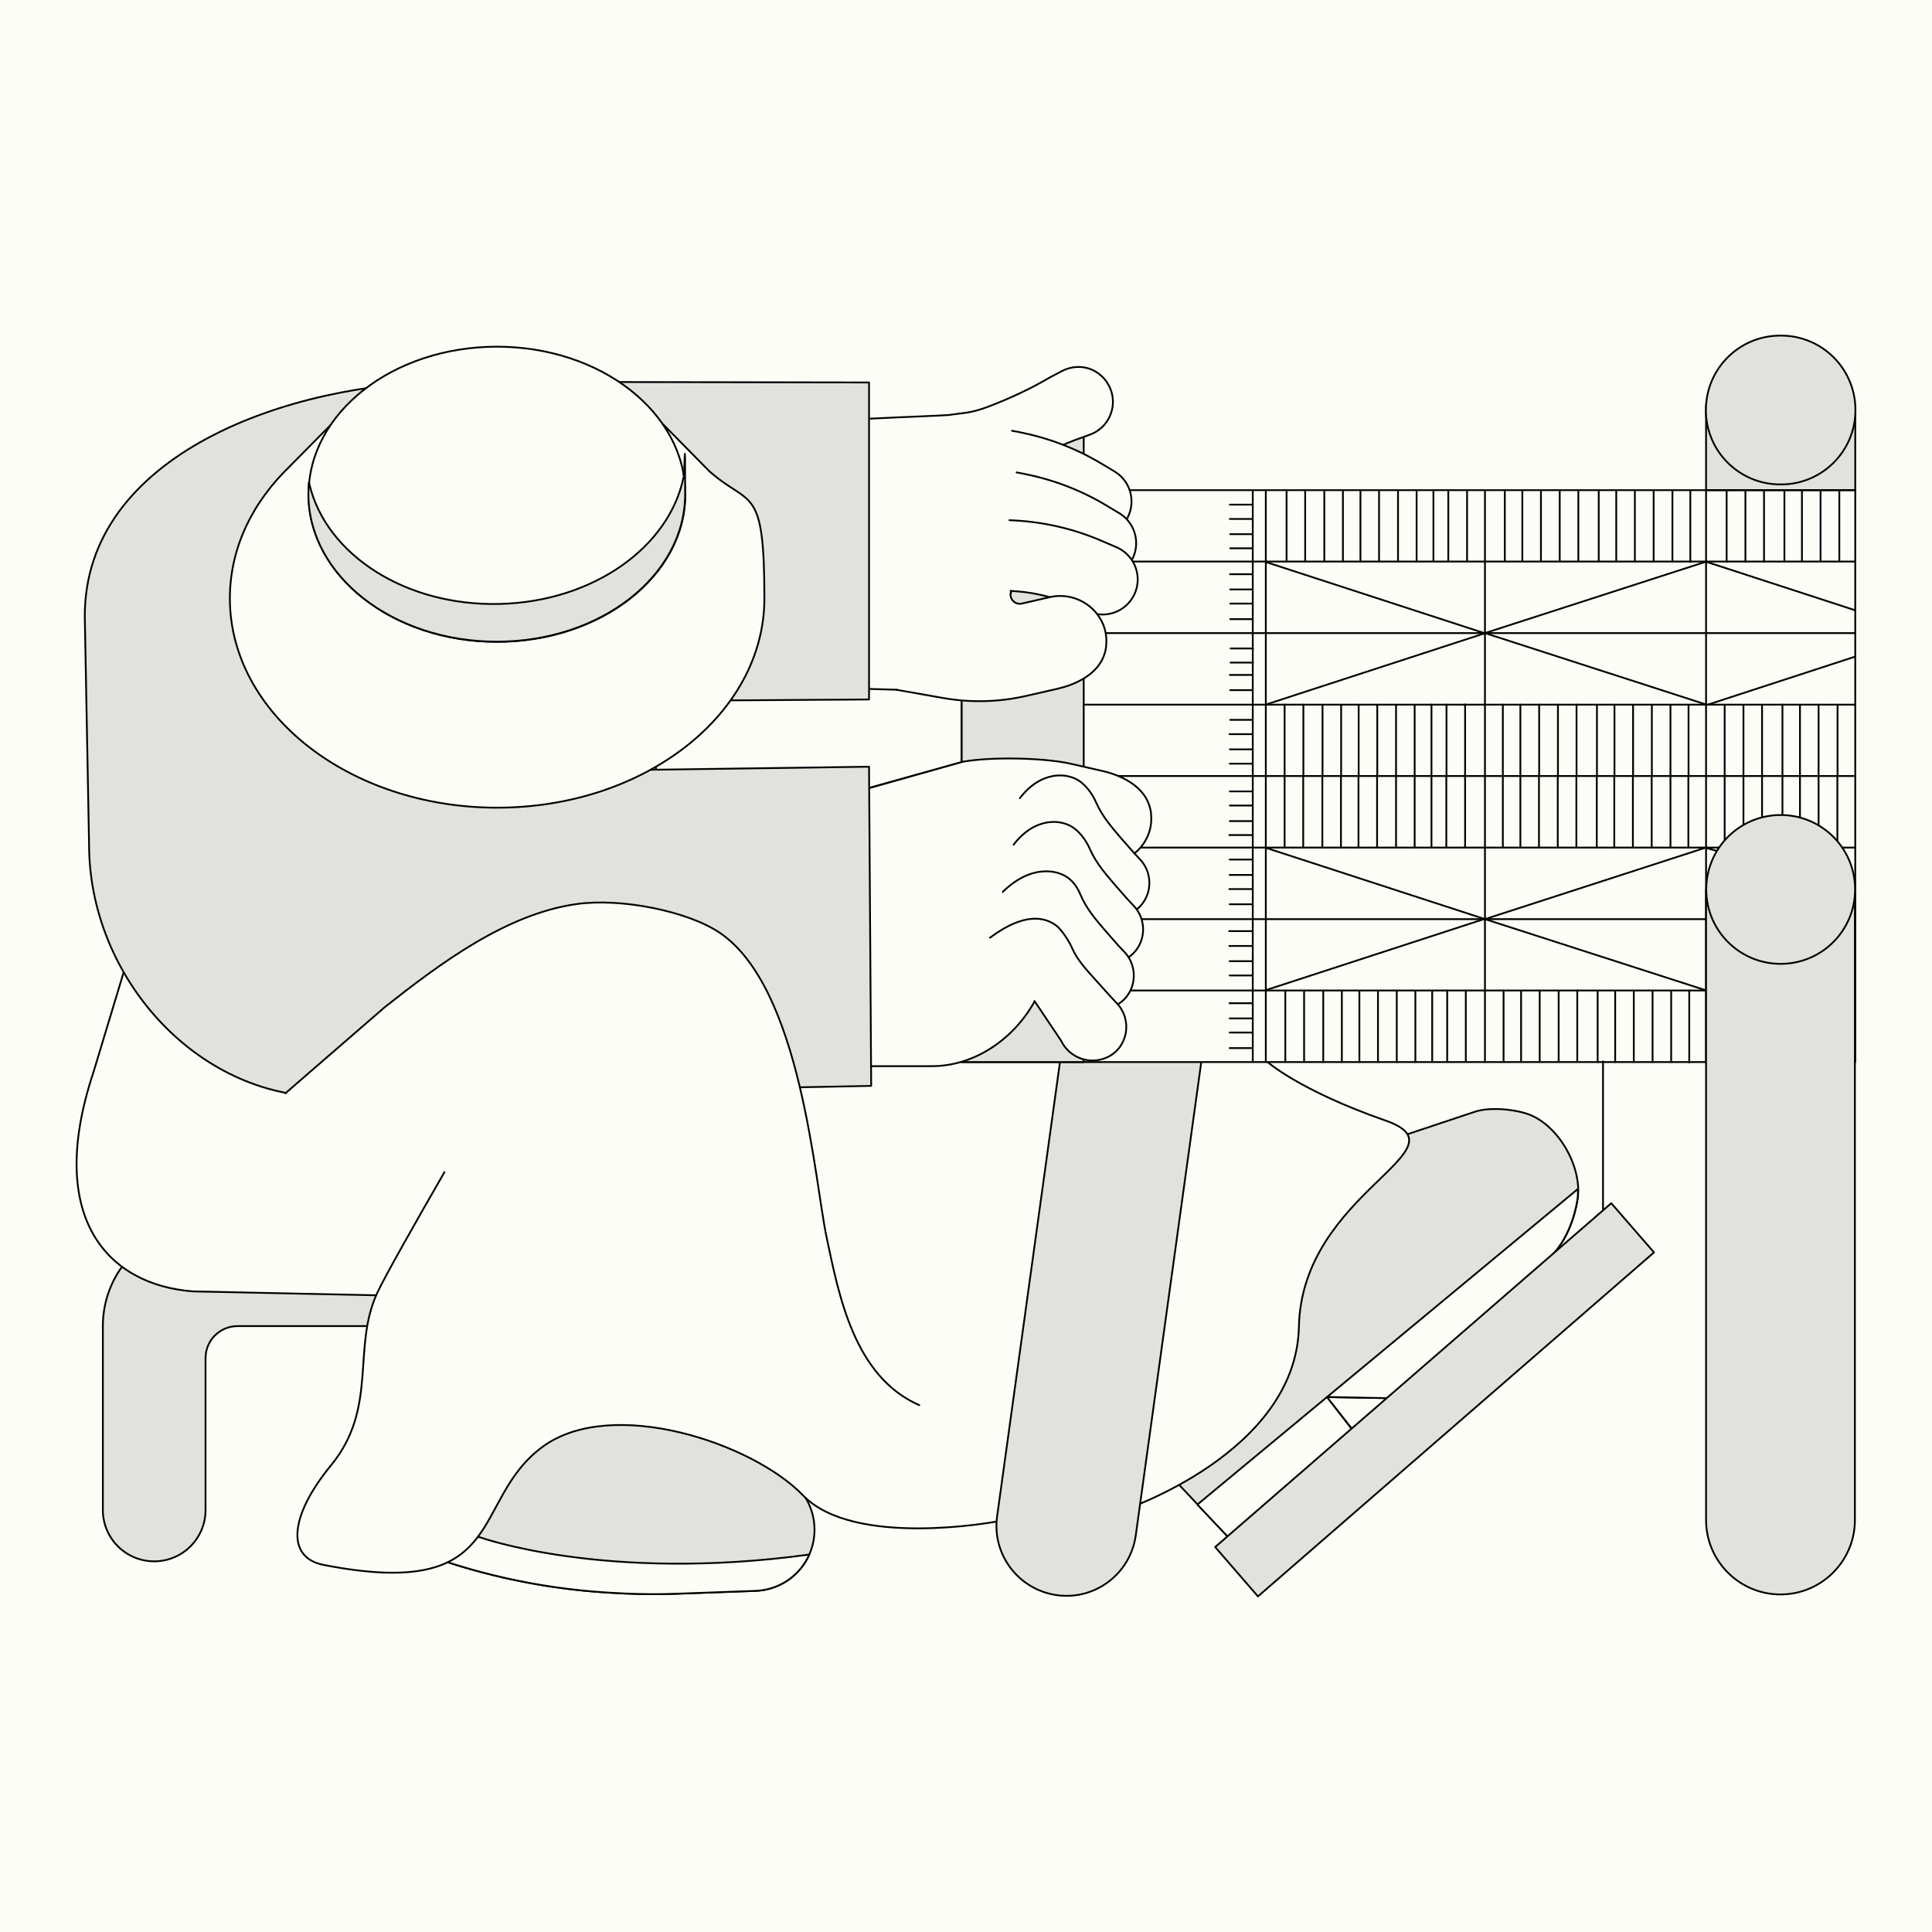 <?xml version="1.0" encoding="UTF-8"?>
<svg id="b" xmlns="http://www.w3.org/2000/svg" xmlns:xlink="http://www.w3.org/1999/xlink" version="1.1" viewBox="0 0 1080 1080">
  <defs>
    <style>
      .cls-1, .cls-2 {
        fill: none;
      }

      .cls-1, .cls-3, .cls-4, .cls-5 {
        stroke: #000;
        stroke-linecap: round;
        stroke-linejoin: round;
      }

      .cls-2, .cls-6, .cls-7 {
        stroke-width: 0px;
      }

      .cls-3 {
        fill: #e1e2de;
      }

      .cls-4, .cls-7 {
        fill: #fcfdf7;
      }

      .cls-6 {
        fill: #000;
      }

      .cls-5 {
        fill: url(#f);
      }
    </style>
    <pattern id="f" x="0" y="0" width="125.2" height="97.8" patternTransform="translate(-1646 -12336.6) scale(.9 -.9)" patternUnits="userSpaceOnUse" viewBox="0 0 125.2 97.8">
      <g>
        <rect class="cls-2" width="125.2" height="97.8"/>
        <rect class="cls-2" width="125.2" height="97.8"/>
        <rect class="cls-7" x="125.2" y="-97.7" width="125.2" height="98.8"/>
        <rect class="cls-7" x="125.2" y="-97.7" width="125.2" height="98.8"/>
        <rect class="cls-7" x="0" y="-97.7" width="125.2" height="98.8"/>
        <rect class="cls-7" x="0" y="-97.7" width="125.2" height="98.8"/>
        <g id="g">
          <circle class="cls-6" cx="121.4" cy=".8" r=".8"/>
          <circle class="cls-6" cx="116.8" cy=".8" r=".8"/>
          <circle class="cls-6" cx="112.1" cy=".8" r=".8"/>
          <circle class="cls-6" cx="107.5" cy=".8" r=".8"/>
          <circle class="cls-6" cx="102.8" cy=".8" r=".8"/>
          <circle class="cls-6" cx="98.2" cy=".8" r=".8"/>
          <circle class="cls-6" cx="93.6" cy=".8" r=".8"/>
          <circle class="cls-6" cx="88.9" cy=".8" r=".8"/>
          <circle class="cls-6" cx="84.3" cy=".8" r=".8"/>
          <circle class="cls-6" cx="79.6" cy=".8" r=".8"/>
          <circle class="cls-6" cx="75" cy=".8" r=".8"/>
          <circle class="cls-6" cx="70.4" cy=".8" r=".8"/>
          <circle class="cls-6" cx="65.7" cy=".8" r=".8"/>
          <circle class="cls-6" cx="61.1" cy=".8" r=".8"/>
          <circle class="cls-6" cx="56.5" cy=".8" r=".8"/>
          <circle class="cls-6" cx="51.8" cy=".8" r=".8"/>
          <circle class="cls-6" cx="47.2" cy=".8" r=".8"/>
          <circle class="cls-6" cx="42.5" cy=".8" r=".8"/>
          <circle class="cls-6" cx="37.9" cy=".8" r=".8"/>
          <circle class="cls-6" cx="33.3" cy=".8" r=".8"/>
          <circle class="cls-6" cx="28.6" cy=".8" r=".8"/>
          <circle class="cls-6" cx="24" cy=".8" r=".8"/>
          <circle class="cls-6" cx="19.4" cy=".8" r=".8"/>
          <circle class="cls-6" cx="14.7" cy=".8" r=".8"/>
          <circle class="cls-6" cx="10.1" cy=".8" r=".8"/>
          <circle class="cls-6" cx="5.4" cy=".8" r=".8"/>
          <circle class="cls-6" cx=".8" cy=".8" r=".8"/>
        </g>
        <g id="h">
          <circle class="cls-6" cx=".8" cy=".8" r=".8"/>
        </g>
        <rect class="cls-7" x="125.2" y="0" width="125.2" height="98.8"/>
        <rect class="cls-7" x="125.2" y="0" width="125.2" height="98.8"/>
        <rect class="cls-7" x="0" y="0" width="125.2" height="98.8"/>
        <rect class="cls-7" x="0" y="0" width="125.2" height="98.8"/>
        <g id="i">
          <circle class="cls-6" cx="126" cy="98.5" r=".8"/>
          <circle class="cls-6" cx="126" cy="93.9" r=".8"/>
          <circle class="cls-6" cx="126" cy="89.2" r=".8"/>
          <circle class="cls-6" cx="126" cy="84.6" r=".8"/>
          <circle class="cls-6" cx="126" cy="79.9" r=".8"/>
          <circle class="cls-6" cx="126" cy="75.2" r=".8"/>
          <circle class="cls-6" cx="126" cy="70.6" r=".8"/>
          <circle class="cls-6" cx="126" cy="65.9" r=".8"/>
          <circle class="cls-6" cx="126" cy="61.3" r=".8"/>
          <circle class="cls-6" cx="126" cy="56.6" r=".8"/>
          <circle class="cls-6" cx="126" cy="52" r=".8"/>
          <circle class="cls-6" cx="126" cy="47.3" r=".8"/>
          <circle class="cls-6" cx="126" cy="42.7" r=".8"/>
          <circle class="cls-6" cx="126" cy="38" r=".8"/>
          <circle class="cls-6" cx="126" cy="33.3" r=".8"/>
          <circle class="cls-6" cx="126" cy="28.7" r=".8"/>
          <circle class="cls-6" cx="126" cy="24.1" r=".8"/>
          <circle class="cls-6" cx="126" cy="19.4" r=".8"/>
          <circle class="cls-6" cx="126" cy="14.7" r=".8"/>
          <circle class="cls-6" cx="126" cy="10.1" r=".8"/>
          <circle class="cls-6" cx="126" cy="5.5" r=".8"/>
          <circle class="cls-6" cx="126" cy=".8" r=".8"/>
          <circle class="cls-6" cx="121.4" cy="98.5" r=".8"/>
          <circle class="cls-6" cx="121.4" cy="93.9" r=".8"/>
          <circle class="cls-6" cx="121.4" cy="89.2" r=".8"/>
          <circle class="cls-6" cx="121.4" cy="84.6" r=".8"/>
          <circle class="cls-6" cx="121.4" cy="79.9" r=".8"/>
          <circle class="cls-6" cx="121.4" cy="75.2" r=".8"/>
          <circle class="cls-6" cx="121.4" cy="70.6" r=".8"/>
          <circle class="cls-6" cx="121.4" cy="65.9" r=".8"/>
          <circle class="cls-6" cx="121.4" cy="61.3" r=".8"/>
          <circle class="cls-6" cx="121.4" cy="56.6" r=".8"/>
          <circle class="cls-6" cx="121.4" cy="52" r=".8"/>
          <circle class="cls-6" cx="121.4" cy="47.3" r=".8"/>
          <circle class="cls-6" cx="121.4" cy="42.7" r=".8"/>
          <circle class="cls-6" cx="121.4" cy="38" r=".8"/>
          <circle class="cls-6" cx="121.4" cy="33.3" r=".8"/>
          <circle class="cls-6" cx="121.4" cy="28.7" r=".8"/>
          <circle class="cls-6" cx="121.4" cy="24.1" r=".8"/>
          <circle class="cls-6" cx="121.4" cy="19.4" r=".8"/>
          <circle class="cls-6" cx="121.4" cy="14.7" r=".8"/>
          <circle class="cls-6" cx="121.4" cy="10.1" r=".8"/>
          <circle class="cls-6" cx="121.4" cy="5.5" r=".8"/>
          <circle class="cls-6" cx="121.4" cy=".8" r=".8"/>
          <circle class="cls-6" cx="116.8" cy="98.5" r=".8"/>
          <circle class="cls-6" cx="116.8" cy="93.9" r=".8"/>
          <circle class="cls-6" cx="116.8" cy="89.2" r=".8"/>
          <circle class="cls-6" cx="116.8" cy="84.6" r=".8"/>
          <circle class="cls-6" cx="116.8" cy="79.9" r=".8"/>
          <circle class="cls-6" cx="116.8" cy="75.2" r=".8"/>
          <circle class="cls-6" cx="116.8" cy="70.6" r=".8"/>
          <circle class="cls-6" cx="116.8" cy="65.9" r=".8"/>
          <circle class="cls-6" cx="116.8" cy="61.3" r=".8"/>
          <circle class="cls-6" cx="116.8" cy="56.6" r=".8"/>
          <circle class="cls-6" cx="116.8" cy="52" r=".8"/>
          <circle class="cls-6" cx="116.8" cy="47.3" r=".8"/>
          <circle class="cls-6" cx="116.8" cy="42.7" r=".8"/>
          <circle class="cls-6" cx="116.8" cy="38" r=".8"/>
          <circle class="cls-6" cx="116.8" cy="33.3" r=".8"/>
          <circle class="cls-6" cx="116.8" cy="28.7" r=".8"/>
          <circle class="cls-6" cx="116.8" cy="24.1" r=".8"/>
          <circle class="cls-6" cx="116.8" cy="19.4" r=".8"/>
          <circle class="cls-6" cx="116.8" cy="14.7" r=".8"/>
          <circle class="cls-6" cx="116.8" cy="10.1" r=".8"/>
          <circle class="cls-6" cx="116.8" cy="5.5" r=".8"/>
          <circle class="cls-6" cx="116.8" cy=".8" r=".8"/>
          <circle class="cls-6" cx="112.1" cy="98.5" r=".8"/>
          <circle class="cls-6" cx="112.1" cy="93.9" r=".8"/>
          <circle class="cls-6" cx="112.1" cy="89.2" r=".8"/>
          <circle class="cls-6" cx="112.1" cy="84.6" r=".8"/>
          <circle class="cls-6" cx="112.1" cy="79.9" r=".8"/>
          <circle class="cls-6" cx="112.1" cy="75.2" r=".8"/>
          <circle class="cls-6" cx="112.1" cy="70.6" r=".8"/>
          <circle class="cls-6" cx="112.1" cy="65.9" r=".8"/>
          <circle class="cls-6" cx="112.1" cy="61.3" r=".8"/>
          <circle class="cls-6" cx="112.1" cy="56.6" r=".8"/>
          <circle class="cls-6" cx="112.1" cy="52" r=".8"/>
          <circle class="cls-6" cx="112.1" cy="47.3" r=".8"/>
          <circle class="cls-6" cx="112.1" cy="42.7" r=".8"/>
          <circle class="cls-6" cx="112.1" cy="38" r=".8"/>
          <circle class="cls-6" cx="112.1" cy="33.3" r=".8"/>
          <circle class="cls-6" cx="112.1" cy="28.7" r=".8"/>
          <circle class="cls-6" cx="112.1" cy="24.1" r=".8"/>
          <circle class="cls-6" cx="112.1" cy="19.4" r=".8"/>
          <circle class="cls-6" cx="112.1" cy="14.7" r=".8"/>
          <circle class="cls-6" cx="112.1" cy="10.1" r=".8"/>
          <circle class="cls-6" cx="112.1" cy="5.5" r=".8"/>
          <circle class="cls-6" cx="112.1" cy=".8" r=".8"/>
          <circle class="cls-6" cx="107.5" cy="98.5" r=".8"/>
          <circle class="cls-6" cx="107.5" cy="93.9" r=".8"/>
          <circle class="cls-6" cx="107.5" cy="89.2" r=".8"/>
          <circle class="cls-6" cx="107.5" cy="84.6" r=".8"/>
          <circle class="cls-6" cx="107.5" cy="79.9" r=".8"/>
          <circle class="cls-6" cx="107.5" cy="75.2" r=".8"/>
          <circle class="cls-6" cx="107.5" cy="70.6" r=".8"/>
          <circle class="cls-6" cx="107.5" cy="65.9" r=".8"/>
          <circle class="cls-6" cx="107.5" cy="61.3" r=".8"/>
          <circle class="cls-6" cx="107.5" cy="56.6" r=".8"/>
          <circle class="cls-6" cx="107.5" cy="52" r=".8"/>
          <circle class="cls-6" cx="107.5" cy="47.3" r=".8"/>
          <circle class="cls-6" cx="107.5" cy="42.7" r=".8"/>
          <circle class="cls-6" cx="107.5" cy="38" r=".8"/>
          <circle class="cls-6" cx="107.5" cy="33.3" r=".8"/>
          <circle class="cls-6" cx="107.5" cy="28.7" r=".8"/>
          <circle class="cls-6" cx="107.5" cy="24.1" r=".8"/>
          <circle class="cls-6" cx="107.5" cy="19.4" r=".8"/>
          <circle class="cls-6" cx="107.5" cy="14.7" r=".8"/>
          <circle class="cls-6" cx="107.5" cy="10.1" r=".8"/>
          <circle class="cls-6" cx="107.5" cy="5.5" r=".8"/>
          <circle class="cls-6" cx="107.5" cy=".8" r=".8"/>
          <circle class="cls-6" cx="102.8" cy="98.5" r=".8"/>
          <circle class="cls-6" cx="102.8" cy="93.9" r=".8"/>
          <circle class="cls-6" cx="102.8" cy="89.2" r=".8"/>
          <circle class="cls-6" cx="102.8" cy="84.6" r=".8"/>
          <circle class="cls-6" cx="102.8" cy="79.9" r=".8"/>
          <circle class="cls-6" cx="102.8" cy="75.2" r=".8"/>
          <circle class="cls-6" cx="102.8" cy="70.6" r=".8"/>
          <circle class="cls-6" cx="102.8" cy="65.9" r=".8"/>
          <circle class="cls-6" cx="102.8" cy="61.3" r=".8"/>
          <circle class="cls-6" cx="102.8" cy="56.6" r=".8"/>
          <circle class="cls-6" cx="102.8" cy="52" r=".8"/>
          <circle class="cls-6" cx="102.8" cy="47.3" r=".8"/>
          <circle class="cls-6" cx="102.8" cy="42.7" r=".8"/>
          <circle class="cls-6" cx="102.8" cy="38" r=".8"/>
          <circle class="cls-6" cx="102.8" cy="33.3" r=".8"/>
          <circle class="cls-6" cx="102.8" cy="28.7" r=".8"/>
          <circle class="cls-6" cx="102.8" cy="24.1" r=".8"/>
          <circle class="cls-6" cx="102.8" cy="19.4" r=".8"/>
          <circle class="cls-6" cx="102.8" cy="14.7" r=".8"/>
          <circle class="cls-6" cx="102.8" cy="10.1" r=".8"/>
          <circle class="cls-6" cx="102.8" cy="5.5" r=".8"/>
          <circle class="cls-6" cx="102.8" cy=".8" r=".8"/>
          <circle class="cls-6" cx="98.2" cy="98.5" r=".8"/>
          <circle class="cls-6" cx="98.2" cy="93.9" r=".8"/>
          <circle class="cls-6" cx="98.2" cy="89.2" r=".8"/>
          <circle class="cls-6" cx="98.2" cy="84.6" r=".8"/>
          <circle class="cls-6" cx="98.2" cy="79.9" r=".8"/>
          <circle class="cls-6" cx="98.2" cy="75.2" r=".8"/>
          <circle class="cls-6" cx="98.2" cy="70.6" r=".8"/>
          <circle class="cls-6" cx="98.2" cy="65.9" r=".8"/>
          <circle class="cls-6" cx="98.2" cy="61.3" r=".8"/>
          <circle class="cls-6" cx="98.2" cy="56.6" r=".8"/>
          <circle class="cls-6" cx="98.2" cy="52" r=".8"/>
          <circle class="cls-6" cx="98.2" cy="47.3" r=".8"/>
          <circle class="cls-6" cx="98.2" cy="42.7" r=".8"/>
          <circle class="cls-6" cx="98.2" cy="38" r=".8"/>
          <circle class="cls-6" cx="98.2" cy="33.3" r=".8"/>
          <circle class="cls-6" cx="98.2" cy="28.7" r=".8"/>
          <circle class="cls-6" cx="98.2" cy="24.1" r=".8"/>
          <circle class="cls-6" cx="98.2" cy="19.4" r=".8"/>
          <circle class="cls-6" cx="98.2" cy="14.7" r=".8"/>
          <circle class="cls-6" cx="98.2" cy="10.1" r=".8"/>
          <circle class="cls-6" cx="98.2" cy="5.5" r=".8"/>
          <circle class="cls-6" cx="98.2" cy=".8" r=".8"/>
          <circle class="cls-6" cx="93.6" cy="98.5" r=".8"/>
          <circle class="cls-6" cx="93.6" cy="93.9" r=".8"/>
          <circle class="cls-6" cx="93.6" cy="89.2" r=".8"/>
          <circle class="cls-6" cx="93.6" cy="84.6" r=".8"/>
          <circle class="cls-6" cx="93.6" cy="79.9" r=".8"/>
          <circle class="cls-6" cx="93.6" cy="75.2" r=".8"/>
          <circle class="cls-6" cx="93.6" cy="70.6" r=".8"/>
          <circle class="cls-6" cx="93.6" cy="65.9" r=".8"/>
          <circle class="cls-6" cx="93.6" cy="61.3" r=".8"/>
          <circle class="cls-6" cx="93.6" cy="56.6" r=".8"/>
          <circle class="cls-6" cx="93.6" cy="52" r=".8"/>
          <circle class="cls-6" cx="93.6" cy="47.3" r=".8"/>
          <circle class="cls-6" cx="93.6" cy="42.7" r=".8"/>
          <circle class="cls-6" cx="93.6" cy="38" r=".8"/>
          <circle class="cls-6" cx="93.6" cy="33.3" r=".8"/>
          <circle class="cls-6" cx="93.6" cy="28.7" r=".8"/>
          <circle class="cls-6" cx="93.6" cy="24.1" r=".8"/>
          <circle class="cls-6" cx="93.6" cy="19.4" r=".8"/>
          <circle class="cls-6" cx="93.6" cy="14.7" r=".8"/>
          <circle class="cls-6" cx="93.6" cy="10.1" r=".8"/>
          <circle class="cls-6" cx="93.6" cy="5.5" r=".8"/>
          <circle class="cls-6" cx="93.6" cy=".8" r=".8"/>
          <circle class="cls-6" cx="88.9" cy="98.5" r=".8"/>
          <circle class="cls-6" cx="88.9" cy="93.9" r=".8"/>
          <circle class="cls-6" cx="88.9" cy="89.2" r=".8"/>
          <circle class="cls-6" cx="88.9" cy="84.6" r=".8"/>
          <circle class="cls-6" cx="88.9" cy="79.9" r=".8"/>
          <circle class="cls-6" cx="88.9" cy="75.2" r=".8"/>
          <circle class="cls-6" cx="88.9" cy="70.6" r=".8"/>
          <circle class="cls-6" cx="88.9" cy="65.9" r=".8"/>
          <circle class="cls-6" cx="88.9" cy="61.3" r=".8"/>
          <circle class="cls-6" cx="88.9" cy="56.6" r=".8"/>
          <circle class="cls-6" cx="88.9" cy="52" r=".8"/>
          <circle class="cls-6" cx="88.9" cy="47.3" r=".8"/>
          <circle class="cls-6" cx="88.9" cy="42.7" r=".8"/>
          <circle class="cls-6" cx="88.9" cy="38" r=".8"/>
          <circle class="cls-6" cx="88.9" cy="33.3" r=".8"/>
          <circle class="cls-6" cx="88.9" cy="28.7" r=".8"/>
          <circle class="cls-6" cx="88.9" cy="24.1" r=".8"/>
          <circle class="cls-6" cx="88.9" cy="19.4" r=".8"/>
          <circle class="cls-6" cx="88.9" cy="14.7" r=".8"/>
          <circle class="cls-6" cx="88.9" cy="10.1" r=".8"/>
          <circle class="cls-6" cx="88.9" cy="5.5" r=".8"/>
          <circle class="cls-6" cx="88.9" cy=".8" r=".8"/>
          <circle class="cls-6" cx="84.3" cy="98.5" r=".8"/>
          <circle class="cls-6" cx="84.3" cy="93.9" r=".8"/>
          <circle class="cls-6" cx="84.3" cy="89.2" r=".8"/>
          <circle class="cls-6" cx="84.3" cy="84.6" r=".8"/>
          <circle class="cls-6" cx="84.3" cy="79.9" r=".8"/>
          <circle class="cls-6" cx="84.3" cy="75.2" r=".8"/>
          <circle class="cls-6" cx="84.3" cy="70.6" r=".8"/>
          <circle class="cls-6" cx="84.3" cy="65.9" r=".8"/>
          <circle class="cls-6" cx="84.3" cy="61.3" r=".8"/>
          <circle class="cls-6" cx="84.3" cy="56.6" r=".8"/>
          <circle class="cls-6" cx="84.3" cy="52" r=".8"/>
          <circle class="cls-6" cx="84.3" cy="47.3" r=".8"/>
          <circle class="cls-6" cx="84.3" cy="42.7" r=".8"/>
          <circle class="cls-6" cx="84.3" cy="38" r=".8"/>
          <circle class="cls-6" cx="84.3" cy="33.3" r=".8"/>
          <circle class="cls-6" cx="84.3" cy="28.7" r=".8"/>
          <circle class="cls-6" cx="84.3" cy="24.1" r=".8"/>
          <circle class="cls-6" cx="84.3" cy="19.4" r=".8"/>
          <circle class="cls-6" cx="84.3" cy="14.7" r=".8"/>
          <circle class="cls-6" cx="84.3" cy="10.1" r=".8"/>
          <circle class="cls-6" cx="84.3" cy="5.5" r=".8"/>
          <circle class="cls-6" cx="84.3" cy=".8" r=".8"/>
          <circle class="cls-6" cx="79.6" cy="98.5" r=".8"/>
          <circle class="cls-6" cx="79.6" cy="93.9" r=".8"/>
          <circle class="cls-6" cx="79.6" cy="89.2" r=".8"/>
          <circle class="cls-6" cx="79.6" cy="84.6" r=".8"/>
          <circle class="cls-6" cx="79.6" cy="79.9" r=".8"/>
          <circle class="cls-6" cx="79.6" cy="75.2" r=".8"/>
          <circle class="cls-6" cx="79.6" cy="70.6" r=".8"/>
          <circle class="cls-6" cx="79.6" cy="65.9" r=".8"/>
          <circle class="cls-6" cx="79.6" cy="61.3" r=".8"/>
          <circle class="cls-6" cx="79.6" cy="56.6" r=".8"/>
          <circle class="cls-6" cx="79.6" cy="52" r=".8"/>
          <circle class="cls-6" cx="79.6" cy="47.3" r=".8"/>
          <circle class="cls-6" cx="79.6" cy="42.7" r=".8"/>
          <circle class="cls-6" cx="79.6" cy="38" r=".8"/>
          <circle class="cls-6" cx="79.6" cy="33.3" r=".8"/>
          <circle class="cls-6" cx="79.6" cy="28.7" r=".8"/>
          <circle class="cls-6" cx="79.6" cy="24.1" r=".8"/>
          <circle class="cls-6" cx="79.6" cy="19.4" r=".8"/>
          <circle class="cls-6" cx="79.6" cy="14.7" r=".8"/>
          <circle class="cls-6" cx="79.6" cy="10.1" r=".8"/>
          <circle class="cls-6" cx="79.6" cy="5.5" r=".8"/>
          <circle class="cls-6" cx="79.6" cy=".8" r=".8"/>
          <circle class="cls-6" cx="75" cy="98.5" r=".8"/>
          <circle class="cls-6" cx="75" cy="93.9" r=".8"/>
          <circle class="cls-6" cx="75" cy="89.2" r=".8"/>
          <circle class="cls-6" cx="75" cy="84.6" r=".8"/>
          <circle class="cls-6" cx="75" cy="79.9" r=".8"/>
          <circle class="cls-6" cx="75" cy="75.2" r=".8"/>
          <circle class="cls-6" cx="75" cy="70.6" r=".8"/>
          <circle class="cls-6" cx="75" cy="65.9" r=".8"/>
          <circle class="cls-6" cx="75" cy="61.3" r=".8"/>
          <circle class="cls-6" cx="75" cy="56.6" r=".8"/>
          <circle class="cls-6" cx="75" cy="52" r=".8"/>
          <circle class="cls-6" cx="75" cy="47.3" r=".8"/>
          <circle class="cls-6" cx="75" cy="42.7" r=".8"/>
          <circle class="cls-6" cx="75" cy="38" r=".8"/>
          <circle class="cls-6" cx="75" cy="33.3" r=".8"/>
          <circle class="cls-6" cx="75" cy="28.7" r=".8"/>
          <circle class="cls-6" cx="75" cy="24.1" r=".8"/>
          <circle class="cls-6" cx="75" cy="19.4" r=".8"/>
          <circle class="cls-6" cx="75" cy="14.7" r=".8"/>
          <circle class="cls-6" cx="75" cy="10.1" r=".8"/>
          <circle class="cls-6" cx="75" cy="5.5" r=".8"/>
          <circle class="cls-6" cx="75" cy=".8" r=".8"/>
          <circle class="cls-6" cx="70.4" cy="98.5" r=".8"/>
          <circle class="cls-6" cx="70.4" cy="93.9" r=".8"/>
          <circle class="cls-6" cx="70.4" cy="89.2" r=".8"/>
          <circle class="cls-6" cx="70.4" cy="84.6" r=".8"/>
          <circle class="cls-6" cx="70.4" cy="79.9" r=".8"/>
          <circle class="cls-6" cx="70.4" cy="75.2" r=".8"/>
          <circle class="cls-6" cx="70.4" cy="70.6" r=".8"/>
          <circle class="cls-6" cx="70.4" cy="65.9" r=".8"/>
          <circle class="cls-6" cx="70.4" cy="61.3" r=".8"/>
          <circle class="cls-6" cx="70.4" cy="56.6" r=".8"/>
          <circle class="cls-6" cx="70.4" cy="52" r=".8"/>
          <circle class="cls-6" cx="70.4" cy="47.3" r=".8"/>
          <circle class="cls-6" cx="70.4" cy="42.7" r=".8"/>
          <circle class="cls-6" cx="70.4" cy="38" r=".8"/>
          <circle class="cls-6" cx="70.4" cy="33.3" r=".8"/>
          <circle class="cls-6" cx="70.4" cy="28.7" r=".8"/>
          <circle class="cls-6" cx="70.4" cy="24.1" r=".8"/>
          <circle class="cls-6" cx="70.4" cy="19.4" r=".8"/>
          <circle class="cls-6" cx="70.4" cy="14.7" r=".8"/>
          <circle class="cls-6" cx="70.4" cy="10.1" r=".8"/>
          <circle class="cls-6" cx="70.4" cy="5.5" r=".8"/>
          <circle class="cls-6" cx="70.4" cy=".8" r=".8"/>
          <circle class="cls-6" cx="65.7" cy="98.5" r=".8"/>
          <circle class="cls-6" cx="65.7" cy="93.9" r=".8"/>
          <circle class="cls-6" cx="65.7" cy="89.2" r=".8"/>
          <circle class="cls-6" cx="65.7" cy="84.6" r=".8"/>
          <circle class="cls-6" cx="65.7" cy="79.9" r=".8"/>
          <circle class="cls-6" cx="65.7" cy="75.2" r=".8"/>
          <circle class="cls-6" cx="65.7" cy="70.6" r=".8"/>
          <circle class="cls-6" cx="65.7" cy="65.9" r=".8"/>
          <circle class="cls-6" cx="65.7" cy="61.3" r=".8"/>
          <circle class="cls-6" cx="65.7" cy="56.6" r=".8"/>
          <circle class="cls-6" cx="65.7" cy="52" r=".8"/>
          <circle class="cls-6" cx="65.7" cy="47.3" r=".8"/>
          <circle class="cls-6" cx="65.7" cy="42.7" r=".8"/>
          <circle class="cls-6" cx="65.7" cy="38" r=".8"/>
          <circle class="cls-6" cx="65.7" cy="33.3" r=".8"/>
          <circle class="cls-6" cx="65.7" cy="28.7" r=".8"/>
          <circle class="cls-6" cx="65.7" cy="24.1" r=".8"/>
          <circle class="cls-6" cx="65.7" cy="19.4" r=".8"/>
          <circle class="cls-6" cx="65.7" cy="14.7" r=".8"/>
          <circle class="cls-6" cx="65.7" cy="10.1" r=".8"/>
          <circle class="cls-6" cx="65.7" cy="5.5" r=".8"/>
          <circle class="cls-6" cx="65.7" cy=".8" r=".8"/>
          <circle class="cls-6" cx="61.1" cy="98.5" r=".8"/>
          <circle class="cls-6" cx="61.1" cy="93.9" r=".8"/>
          <circle class="cls-6" cx="61.1" cy="89.2" r=".8"/>
          <circle class="cls-6" cx="61.1" cy="84.6" r=".8"/>
          <circle class="cls-6" cx="61.1" cy="79.9" r=".8"/>
          <circle class="cls-6" cx="61.1" cy="75.2" r=".8"/>
          <circle class="cls-6" cx="61.1" cy="70.6" r=".8"/>
          <circle class="cls-6" cx="61.1" cy="65.9" r=".8"/>
          <circle class="cls-6" cx="61.1" cy="61.3" r=".8"/>
          <circle class="cls-6" cx="61.1" cy="56.6" r=".8"/>
          <circle class="cls-6" cx="61.1" cy="52" r=".8"/>
          <circle class="cls-6" cx="61.1" cy="47.3" r=".8"/>
          <circle class="cls-6" cx="61.1" cy="42.7" r=".8"/>
          <circle class="cls-6" cx="61.1" cy="38" r=".8"/>
          <circle class="cls-6" cx="61.1" cy="33.3" r=".8"/>
          <circle class="cls-6" cx="61.1" cy="28.7" r=".8"/>
          <circle class="cls-6" cx="61.1" cy="24.1" r=".8"/>
          <circle class="cls-6" cx="61.1" cy="19.4" r=".8"/>
          <circle class="cls-6" cx="61.1" cy="14.7" r=".8"/>
          <circle class="cls-6" cx="61.1" cy="10.1" r=".8"/>
          <circle class="cls-6" cx="61.1" cy="5.5" r=".8"/>
          <circle class="cls-6" cx="61.1" cy=".8" r=".8"/>
          <circle class="cls-6" cx="56.5" cy="98.5" r=".8"/>
          <circle class="cls-6" cx="56.5" cy="93.9" r=".8"/>
          <circle class="cls-6" cx="56.5" cy="89.2" r=".8"/>
          <circle class="cls-6" cx="56.5" cy="84.6" r=".8"/>
          <circle class="cls-6" cx="56.5" cy="79.9" r=".8"/>
          <circle class="cls-6" cx="56.5" cy="75.2" r=".8"/>
          <circle class="cls-6" cx="56.5" cy="70.6" r=".8"/>
          <circle class="cls-6" cx="56.5" cy="65.9" r=".8"/>
          <circle class="cls-6" cx="56.5" cy="61.3" r=".8"/>
          <circle class="cls-6" cx="56.5" cy="56.6" r=".8"/>
          <circle class="cls-6" cx="56.5" cy="52" r=".8"/>
          <circle class="cls-6" cx="56.5" cy="47.3" r=".8"/>
          <circle class="cls-6" cx="56.5" cy="42.7" r=".8"/>
          <circle class="cls-6" cx="56.5" cy="38" r=".8"/>
          <circle class="cls-6" cx="56.5" cy="33.3" r=".8"/>
          <circle class="cls-6" cx="56.5" cy="28.7" r=".8"/>
          <circle class="cls-6" cx="56.5" cy="24.1" r=".8"/>
          <circle class="cls-6" cx="56.5" cy="19.4" r=".8"/>
          <circle class="cls-6" cx="56.5" cy="14.7" r=".8"/>
          <circle class="cls-6" cx="56.5" cy="10.1" r=".8"/>
          <circle class="cls-6" cx="56.5" cy="5.5" r=".8"/>
          <circle class="cls-6" cx="56.5" cy=".8" r=".8"/>
          <circle class="cls-6" cx="51.8" cy="98.5" r=".8"/>
          <circle class="cls-6" cx="51.8" cy="93.9" r=".8"/>
          <circle class="cls-6" cx="51.8" cy="89.2" r=".8"/>
          <circle class="cls-6" cx="51.8" cy="84.6" r=".8"/>
          <circle class="cls-6" cx="51.8" cy="79.9" r=".8"/>
          <circle class="cls-6" cx="51.8" cy="75.2" r=".8"/>
          <circle class="cls-6" cx="51.8" cy="70.6" r=".8"/>
          <circle class="cls-6" cx="51.8" cy="65.9" r=".8"/>
          <circle class="cls-6" cx="51.8" cy="61.3" r=".8"/>
          <circle class="cls-6" cx="51.8" cy="56.6" r=".8"/>
          <circle class="cls-6" cx="51.8" cy="52" r=".8"/>
          <circle class="cls-6" cx="51.8" cy="47.3" r=".8"/>
          <circle class="cls-6" cx="51.8" cy="42.7" r=".8"/>
          <circle class="cls-6" cx="51.8" cy="38" r=".8"/>
          <circle class="cls-6" cx="51.8" cy="33.3" r=".8"/>
          <circle class="cls-6" cx="51.8" cy="28.7" r=".8"/>
          <circle class="cls-6" cx="51.8" cy="24.1" r=".8"/>
          <circle class="cls-6" cx="51.8" cy="19.4" r=".8"/>
          <circle class="cls-6" cx="51.8" cy="14.7" r=".8"/>
          <circle class="cls-6" cx="51.8" cy="10.1" r=".8"/>
          <circle class="cls-6" cx="51.8" cy="5.5" r=".8"/>
          <circle class="cls-6" cx="51.8" cy=".8" r=".8"/>
          <circle class="cls-6" cx="47.2" cy="98.5" r=".8"/>
          <circle class="cls-6" cx="47.2" cy="93.9" r=".8"/>
          <circle class="cls-6" cx="47.2" cy="89.2" r=".8"/>
          <circle class="cls-6" cx="47.2" cy="84.6" r=".8"/>
          <circle class="cls-6" cx="47.2" cy="79.9" r=".8"/>
          <circle class="cls-6" cx="47.2" cy="75.2" r=".8"/>
          <circle class="cls-6" cx="47.2" cy="70.6" r=".8"/>
          <circle class="cls-6" cx="47.2" cy="65.9" r=".8"/>
          <circle class="cls-6" cx="47.2" cy="61.3" r=".8"/>
          <circle class="cls-6" cx="47.2" cy="56.6" r=".8"/>
          <circle class="cls-6" cx="47.2" cy="52" r=".8"/>
          <circle class="cls-6" cx="47.2" cy="47.3" r=".8"/>
          <circle class="cls-6" cx="47.2" cy="42.7" r=".8"/>
          <circle class="cls-6" cx="47.2" cy="38" r=".8"/>
          <circle class="cls-6" cx="47.2" cy="33.3" r=".8"/>
          <circle class="cls-6" cx="47.2" cy="28.7" r=".8"/>
          <circle class="cls-6" cx="47.2" cy="24.1" r=".8"/>
          <circle class="cls-6" cx="47.2" cy="19.4" r=".8"/>
          <circle class="cls-6" cx="47.2" cy="14.7" r=".8"/>
          <circle class="cls-6" cx="47.2" cy="10.1" r=".8"/>
          <circle class="cls-6" cx="47.2" cy="5.5" r=".8"/>
          <circle class="cls-6" cx="47.2" cy=".8" r=".8"/>
          <circle class="cls-6" cx="42.5" cy="98.5" r=".8"/>
          <circle class="cls-6" cx="42.5" cy="93.9" r=".8"/>
          <circle class="cls-6" cx="42.5" cy="89.2" r=".8"/>
          <circle class="cls-6" cx="42.5" cy="84.6" r=".8"/>
          <circle class="cls-6" cx="42.5" cy="79.9" r=".8"/>
          <circle class="cls-6" cx="42.5" cy="75.2" r=".8"/>
          <circle class="cls-6" cx="42.5" cy="70.6" r=".8"/>
          <circle class="cls-6" cx="42.5" cy="65.9" r=".8"/>
          <circle class="cls-6" cx="42.5" cy="61.3" r=".8"/>
          <circle class="cls-6" cx="42.5" cy="56.6" r=".8"/>
          <circle class="cls-6" cx="42.5" cy="52" r=".8"/>
          <circle class="cls-6" cx="42.5" cy="47.3" r=".8"/>
          <circle class="cls-6" cx="42.5" cy="42.7" r=".8"/>
          <circle class="cls-6" cx="42.5" cy="38" r=".8"/>
          <circle class="cls-6" cx="42.5" cy="33.3" r=".8"/>
          <circle class="cls-6" cx="42.5" cy="28.7" r=".8"/>
          <circle class="cls-6" cx="42.5" cy="24.1" r=".8"/>
          <circle class="cls-6" cx="42.5" cy="19.4" r=".8"/>
          <circle class="cls-6" cx="42.5" cy="14.7" r=".8"/>
          <circle class="cls-6" cx="42.5" cy="10.1" r=".8"/>
          <circle class="cls-6" cx="42.5" cy="5.5" r=".8"/>
          <circle class="cls-6" cx="42.5" cy=".8" r=".8"/>
          <circle class="cls-6" cx="37.9" cy="98.5" r=".8"/>
          <circle class="cls-6" cx="37.9" cy="93.9" r=".8"/>
          <circle class="cls-6" cx="37.9" cy="89.2" r=".8"/>
          <circle class="cls-6" cx="37.9" cy="84.6" r=".8"/>
          <circle class="cls-6" cx="37.9" cy="79.9" r=".8"/>
          <circle class="cls-6" cx="37.9" cy="75.2" r=".8"/>
          <circle class="cls-6" cx="37.9" cy="70.6" r=".8"/>
          <circle class="cls-6" cx="37.9" cy="65.9" r=".8"/>
          <circle class="cls-6" cx="37.9" cy="61.3" r=".8"/>
          <circle class="cls-6" cx="37.9" cy="56.6" r=".8"/>
          <circle class="cls-6" cx="37.9" cy="52" r=".8"/>
          <circle class="cls-6" cx="37.9" cy="47.3" r=".8"/>
          <circle class="cls-6" cx="37.9" cy="42.7" r=".8"/>
          <circle class="cls-6" cx="37.9" cy="38" r=".8"/>
          <circle class="cls-6" cx="37.9" cy="33.3" r=".8"/>
          <circle class="cls-6" cx="37.9" cy="28.7" r=".8"/>
          <circle class="cls-6" cx="37.9" cy="24.1" r=".8"/>
          <circle class="cls-6" cx="37.9" cy="19.4" r=".8"/>
          <circle class="cls-6" cx="37.9" cy="14.7" r=".8"/>
          <circle class="cls-6" cx="37.9" cy="10.1" r=".8"/>
          <circle class="cls-6" cx="37.9" cy="5.5" r=".8"/>
          <circle class="cls-6" cx="37.9" cy=".8" r=".8"/>
          <circle class="cls-6" cx="33.3" cy="98.5" r=".8"/>
          <circle class="cls-6" cx="33.3" cy="93.9" r=".8"/>
          <circle class="cls-6" cx="33.3" cy="89.2" r=".8"/>
          <circle class="cls-6" cx="33.3" cy="84.6" r=".8"/>
          <circle class="cls-6" cx="33.3" cy="79.9" r=".8"/>
          <circle class="cls-6" cx="33.3" cy="75.2" r=".8"/>
          <circle class="cls-6" cx="33.3" cy="70.6" r=".8"/>
          <circle class="cls-6" cx="33.3" cy="65.9" r=".8"/>
          <circle class="cls-6" cx="33.3" cy="61.3" r=".8"/>
          <circle class="cls-6" cx="33.3" cy="56.6" r=".8"/>
          <circle class="cls-6" cx="33.3" cy="52" r=".8"/>
          <circle class="cls-6" cx="33.3" cy="47.3" r=".8"/>
          <circle class="cls-6" cx="33.3" cy="42.7" r=".8"/>
          <circle class="cls-6" cx="33.3" cy="38" r=".8"/>
          <circle class="cls-6" cx="33.3" cy="33.3" r=".8"/>
          <circle class="cls-6" cx="33.3" cy="28.7" r=".8"/>
          <circle class="cls-6" cx="33.3" cy="24.1" r=".8"/>
          <circle class="cls-6" cx="33.3" cy="19.4" r=".8"/>
          <circle class="cls-6" cx="33.3" cy="14.7" r=".8"/>
          <circle class="cls-6" cx="33.3" cy="10.1" r=".8"/>
          <circle class="cls-6" cx="33.3" cy="5.5" r=".8"/>
          <circle class="cls-6" cx="33.3" cy=".8" r=".8"/>
          <circle class="cls-6" cx="28.6" cy="98.5" r=".8"/>
          <circle class="cls-6" cx="28.6" cy="93.9" r=".8"/>
          <circle class="cls-6" cx="28.6" cy="89.2" r=".8"/>
          <circle class="cls-6" cx="28.6" cy="84.6" r=".8"/>
          <circle class="cls-6" cx="28.6" cy="79.9" r=".8"/>
          <circle class="cls-6" cx="28.6" cy="75.2" r=".8"/>
          <circle class="cls-6" cx="28.6" cy="70.6" r=".8"/>
          <circle class="cls-6" cx="28.6" cy="65.9" r=".8"/>
          <circle class="cls-6" cx="28.6" cy="61.3" r=".8"/>
          <circle class="cls-6" cx="28.6" cy="56.6" r=".8"/>
          <circle class="cls-6" cx="28.6" cy="52" r=".8"/>
          <circle class="cls-6" cx="28.6" cy="47.3" r=".8"/>
          <circle class="cls-6" cx="28.6" cy="42.7" r=".8"/>
          <circle class="cls-6" cx="28.6" cy="38" r=".8"/>
          <circle class="cls-6" cx="28.6" cy="33.3" r=".8"/>
          <circle class="cls-6" cx="28.6" cy="28.7" r=".8"/>
          <circle class="cls-6" cx="28.6" cy="24.1" r=".8"/>
          <circle class="cls-6" cx="28.6" cy="19.4" r=".8"/>
          <circle class="cls-6" cx="28.6" cy="14.7" r=".8"/>
          <circle class="cls-6" cx="28.6" cy="10.1" r=".8"/>
          <circle class="cls-6" cx="28.6" cy="5.5" r=".8"/>
          <circle class="cls-6" cx="28.6" cy=".8" r=".8"/>
          <circle class="cls-6" cx="24" cy="98.5" r=".8"/>
          <circle class="cls-6" cx="24" cy="93.9" r=".8"/>
          <circle class="cls-6" cx="24" cy="89.2" r=".8"/>
          <circle class="cls-6" cx="24" cy="84.6" r=".8"/>
          <circle class="cls-6" cx="24" cy="79.9" r=".8"/>
          <circle class="cls-6" cx="24" cy="75.2" r=".8"/>
          <circle class="cls-6" cx="24" cy="70.6" r=".8"/>
          <circle class="cls-6" cx="24" cy="65.9" r=".8"/>
          <circle class="cls-6" cx="24" cy="61.3" r=".8"/>
          <circle class="cls-6" cx="24" cy="56.6" r=".8"/>
          <circle class="cls-6" cx="24" cy="52" r=".8"/>
          <circle class="cls-6" cx="24" cy="47.3" r=".8"/>
          <circle class="cls-6" cx="24" cy="42.7" r=".8"/>
          <circle class="cls-6" cx="24" cy="38" r=".8"/>
          <circle class="cls-6" cx="24" cy="33.3" r=".8"/>
          <circle class="cls-6" cx="24" cy="28.7" r=".8"/>
          <circle class="cls-6" cx="24" cy="24.1" r=".8"/>
          <circle class="cls-6" cx="24" cy="19.4" r=".8"/>
          <circle class="cls-6" cx="24" cy="14.7" r=".8"/>
          <circle class="cls-6" cx="24" cy="10.1" r=".8"/>
          <circle class="cls-6" cx="24" cy="5.5" r=".8"/>
          <circle class="cls-6" cx="24" cy=".8" r=".8"/>
          <circle class="cls-6" cx="19.4" cy="98.5" r=".8"/>
          <circle class="cls-6" cx="19.4" cy="93.9" r=".8"/>
          <circle class="cls-6" cx="19.4" cy="89.2" r=".8"/>
          <circle class="cls-6" cx="19.4" cy="84.6" r=".8"/>
          <circle class="cls-6" cx="19.4" cy="79.9" r=".8"/>
          <circle class="cls-6" cx="19.4" cy="75.2" r=".8"/>
          <circle class="cls-6" cx="19.4" cy="70.6" r=".8"/>
          <circle class="cls-6" cx="19.4" cy="65.9" r=".8"/>
          <circle class="cls-6" cx="19.4" cy="61.3" r=".8"/>
          <circle class="cls-6" cx="19.4" cy="56.6" r=".8"/>
          <circle class="cls-6" cx="19.4" cy="52" r=".8"/>
          <circle class="cls-6" cx="19.4" cy="47.3" r=".8"/>
          <circle class="cls-6" cx="19.4" cy="42.7" r=".8"/>
          <circle class="cls-6" cx="19.4" cy="38" r=".8"/>
          <circle class="cls-6" cx="19.4" cy="33.3" r=".8"/>
          <circle class="cls-6" cx="19.4" cy="28.7" r=".8"/>
          <circle class="cls-6" cx="19.4" cy="24.1" r=".8"/>
          <circle class="cls-6" cx="19.4" cy="19.4" r=".8"/>
          <circle class="cls-6" cx="19.4" cy="14.7" r=".8"/>
          <circle class="cls-6" cx="19.4" cy="10.1" r=".8"/>
          <circle class="cls-6" cx="19.4" cy="5.5" r=".8"/>
          <circle class="cls-6" cx="19.4" cy=".8" r=".8"/>
          <circle class="cls-6" cx="14.7" cy="98.5" r=".8"/>
          <circle class="cls-6" cx="14.7" cy="93.9" r=".8"/>
          <circle class="cls-6" cx="14.7" cy="89.2" r=".8"/>
          <circle class="cls-6" cx="14.7" cy="84.6" r=".8"/>
          <circle class="cls-6" cx="14.7" cy="79.9" r=".8"/>
          <circle class="cls-6" cx="14.7" cy="75.2" r=".8"/>
          <circle class="cls-6" cx="14.7" cy="70.6" r=".8"/>
          <circle class="cls-6" cx="14.7" cy="65.9" r=".8"/>
          <circle class="cls-6" cx="14.7" cy="61.3" r=".8"/>
          <circle class="cls-6" cx="14.7" cy="56.6" r=".8"/>
          <circle class="cls-6" cx="14.7" cy="52" r=".8"/>
          <circle class="cls-6" cx="14.7" cy="47.3" r=".8"/>
          <circle class="cls-6" cx="14.7" cy="42.7" r=".8"/>
          <circle class="cls-6" cx="14.7" cy="38" r=".8"/>
          <circle class="cls-6" cx="14.7" cy="33.3" r=".8"/>
          <circle class="cls-6" cx="14.7" cy="28.7" r=".8"/>
          <circle class="cls-6" cx="14.7" cy="24.1" r=".8"/>
          <circle class="cls-6" cx="14.7" cy="19.4" r=".8"/>
          <circle class="cls-6" cx="14.7" cy="14.7" r=".8"/>
          <circle class="cls-6" cx="14.7" cy="10.1" r=".8"/>
          <circle class="cls-6" cx="14.7" cy="5.5" r=".8"/>
          <circle class="cls-6" cx="14.7" cy=".8" r=".8"/>
          <circle class="cls-6" cx="10.1" cy="98.5" r=".8"/>
          <circle class="cls-6" cx="10.1" cy="93.9" r=".8"/>
          <circle class="cls-6" cx="10.1" cy="89.2" r=".8"/>
          <circle class="cls-6" cx="10.1" cy="84.6" r=".8"/>
          <circle class="cls-6" cx="10.1" cy="79.9" r=".8"/>
          <circle class="cls-6" cx="10.1" cy="75.2" r=".8"/>
          <circle class="cls-6" cx="10.1" cy="70.6" r=".8"/>
          <circle class="cls-6" cx="10.1" cy="65.9" r=".8"/>
          <circle class="cls-6" cx="10.1" cy="61.3" r=".8"/>
          <circle class="cls-6" cx="10.1" cy="56.6" r=".8"/>
          <circle class="cls-6" cx="10.1" cy="52" r=".8"/>
          <circle class="cls-6" cx="10.1" cy="47.3" r=".8"/>
          <circle class="cls-6" cx="10.1" cy="42.7" r=".8"/>
          <circle class="cls-6" cx="10.1" cy="38" r=".8"/>
          <circle class="cls-6" cx="10.1" cy="33.3" r=".8"/>
          <circle class="cls-6" cx="10.1" cy="28.7" r=".8"/>
          <circle class="cls-6" cx="10.1" cy="24.1" r=".8"/>
          <circle class="cls-6" cx="10.1" cy="19.4" r=".8"/>
          <circle class="cls-6" cx="10.1" cy="14.7" r=".8"/>
          <circle class="cls-6" cx="10.1" cy="10.1" r=".8"/>
          <circle class="cls-6" cx="10.1" cy="5.5" r=".8"/>
          <circle class="cls-6" cx="10.1" cy=".8" r=".8"/>
          <circle class="cls-6" cx="5.4" cy="98.5" r=".8"/>
          <circle class="cls-6" cx="5.4" cy="93.9" r=".8"/>
          <circle class="cls-6" cx="5.4" cy="89.2" r=".8"/>
          <circle class="cls-6" cx="5.4" cy="84.6" r=".8"/>
          <circle class="cls-6" cx="5.4" cy="79.9" r=".8"/>
          <circle class="cls-6" cx="5.4" cy="75.2" r=".8"/>
          <circle class="cls-6" cx="5.4" cy="70.6" r=".8"/>
          <circle class="cls-6" cx="5.4" cy="65.9" r=".8"/>
          <circle class="cls-6" cx="5.4" cy="61.3" r=".8"/>
          <circle class="cls-6" cx="5.4" cy="56.6" r=".8"/>
          <circle class="cls-6" cx="5.4" cy="52" r=".8"/>
          <circle class="cls-6" cx="5.4" cy="47.3" r=".8"/>
          <circle class="cls-6" cx="5.4" cy="42.7" r=".8"/>
          <circle class="cls-6" cx="5.4" cy="38" r=".8"/>
          <circle class="cls-6" cx="5.4" cy="33.3" r=".8"/>
          <circle class="cls-6" cx="5.4" cy="28.7" r=".8"/>
          <circle class="cls-6" cx="5.4" cy="24.1" r=".8"/>
          <circle class="cls-6" cx="5.4" cy="19.4" r=".8"/>
          <circle class="cls-6" cx="5.4" cy="14.7" r=".8"/>
          <circle class="cls-6" cx="5.4" cy="10.1" r=".8"/>
          <circle class="cls-6" cx="5.4" cy="5.5" r=".8"/>
          <circle class="cls-6" cx="5.4" cy=".8" r=".8"/>
          <circle class="cls-6" cx=".8" cy="98.5" r=".8"/>
          <circle class="cls-6" cx=".8" cy="93.9" r=".8"/>
          <circle class="cls-6" cx=".8" cy="89.2" r=".8"/>
          <circle class="cls-6" cx=".8" cy="84.6" r=".8"/>
          <circle class="cls-6" cx=".8" cy="79.9" r=".8"/>
          <circle class="cls-6" cx=".8" cy="75.2" r=".8"/>
          <circle class="cls-6" cx=".8" cy="70.6" r=".8"/>
          <circle class="cls-6" cx=".8" cy="65.9" r=".8"/>
          <circle class="cls-6" cx=".8" cy="61.3" r=".8"/>
          <circle class="cls-6" cx=".8" cy="56.6" r=".8"/>
          <circle class="cls-6" cx=".8" cy="52" r=".8"/>
          <circle class="cls-6" cx=".8" cy="47.3" r=".8"/>
          <circle class="cls-6" cx=".8" cy="42.7" r=".8"/>
          <circle class="cls-6" cx=".8" cy="38" r=".8"/>
          <circle class="cls-6" cx=".8" cy="33.3" r=".8"/>
          <circle class="cls-6" cx=".8" cy="28.7" r=".8"/>
          <circle class="cls-6" cx=".8" cy="24.1" r=".8"/>
          <circle class="cls-6" cx=".8" cy="19.4" r=".8"/>
          <circle class="cls-6" cx=".8" cy="14.7" r=".8"/>
          <circle class="cls-6" cx=".8" cy="10.1" r=".8"/>
          <circle class="cls-6" cx=".8" cy="5.5" r=".8"/>
          <circle class="cls-6" cx=".8" cy=".8" r=".8"/>
        </g>
        <g id="j">
          <circle class="cls-6" cx=".8" cy="98.5" r=".8"/>
          <circle class="cls-6" cx=".8" cy="93.9" r=".8"/>
          <circle class="cls-6" cx=".8" cy="89.2" r=".8"/>
          <circle class="cls-6" cx=".8" cy="84.6" r=".8"/>
          <circle class="cls-6" cx=".8" cy="79.9" r=".8"/>
          <circle class="cls-6" cx=".8" cy="75.2" r=".8"/>
          <circle class="cls-6" cx=".8" cy="70.6" r=".8"/>
          <circle class="cls-6" cx=".8" cy="65.9" r=".8"/>
          <circle class="cls-6" cx=".8" cy="61.3" r=".8"/>
          <circle class="cls-6" cx=".8" cy="56.6" r=".8"/>
          <circle class="cls-6" cx=".8" cy="52" r=".8"/>
          <circle class="cls-6" cx=".8" cy="47.3" r=".8"/>
          <circle class="cls-6" cx=".8" cy="42.7" r=".8"/>
          <circle class="cls-6" cx=".8" cy="38" r=".8"/>
          <circle class="cls-6" cx=".8" cy="33.3" r=".8"/>
          <circle class="cls-6" cx=".8" cy="28.7" r=".8"/>
          <circle class="cls-6" cx=".8" cy="24.1" r=".8"/>
          <circle class="cls-6" cx=".8" cy="19.4" r=".8"/>
          <circle class="cls-6" cx=".8" cy="14.7" r=".8"/>
          <circle class="cls-6" cx=".8" cy="10.1" r=".8"/>
          <circle class="cls-6" cx=".8" cy="5.5" r=".8"/>
          <circle class="cls-6" cx=".8" cy=".8" r=".8"/>
        </g>
      </g>
    </pattern>
  </defs>
  <g id="c">
    <rect class="cls-7" width="1080" height="1080"/>
  </g>
  <g id="d">
    <g id="e">
      <path class="cls-3" d="M232.3,779.4v87.5c-.1,0,2,.8,2,.8,35.8,13.5,73.5,21.2,111.7,22.9l3.8.2c9.5.4,19,.5,28.5.1l44.1-1.6c13-.5,24.7-8.3,30-20.3h0c5.4-12.2,3.2-26.5-5.6-36.5l-50.9-57.6"/>
      <path class="cls-4" d="M232.2,866.9l2.1.8c35.8,13.5,73.5,21.2,111.7,22.9l3.8.2c9.5.4,19,.5,28.5.1l44.1-1.6c13-.5,24.7-8.3,30-20.3h0c-114.4,15.7-184.6-9.8-184.6-9.8l-35.6,7.7h0Z"/>
    </g>
    <g id="k">
      <path class="cls-3" d="M778.8,636.7l45-15c8.1-3,21.9-1.8,30.1,1h0c17.5,6,31.3,30.6,27.8,48.8,0,0-2.7,19.1-14.7,30.7l-91.1,79.3-34.2-.5,14.1,17.8-69.4,60.2-41.4-44"/>
      <path class="cls-4" d="M669.4,841l212.7-176.4h0c0,2.4,0,4.7-.5,7,0,0-2.7,19.1-14.7,30.7l-91.1,79.3-34.1-.7,13.9,17.9-69.3,60.2-17-18h0Z"/>
    </g>
    <path id="l" class="cls-3" d="M438,684.5H114.3c-31.4,0-56.8,25.4-56.8,56.8h0v102.8c0,15.8,12.8,28.7,28.7,28.7h0c15.8,0,28.7-12.8,28.7-28.7v-84.9c0-9.9,8-17.9,17.9-17.9h305.3v-56.8h0Z"/>
    <g id="m">
      <path class="cls-4" d="M76.3,519.8l-24.1,79.7c-27,81.3,8.1,118.9,55.8,122.4l182.6,3.9,38.2-63.8"/>
      <path class="cls-4" d="M280.2,600.6s-60.4,103-69.3,122.1c-14.4,31,.7,64.2-26,96.6-23.1,28.2-25.1,51.4-4,55.5,104.6,20.4,81.1-35.8,122.5-66.1,38.6-28.2,117.2-2.2,145.6,27.3,28.4,29.5,107.8,14.6,107.8,14.6l70.4-6.1s97.4-32,98.9-102.9c1.7-75.6,95.5-98.8,48.4-115.2-48.7-17-66.5-33.2-66.5-33.2"/>
    </g>
    <g id="n">
      <rect class="cls-3" x="953.7" y="226.9" width="83.4" height="47.1"/>
      <polygon class="cls-3" points="924.6 700.1 703.2 892.4 679.3 864.8 900.7 672.6 924.6 700.1"/>
      <path class="cls-3" d="M590.8,891.7h0c-21.4-3-36.4-22.7-33.4-44.1l40.7-294.2,77.5,10.7-40.7,294.2c-3,21.4-22.7,36.4-44.1,33.4h0Z"/>
      <rect class="cls-4" x="537.5" y="274" width="499.6" height="319.7"/>
      <rect class="cls-3" x="537.6" y="241" width="68.2" height="352.7"/>
      <line class="cls-1" x1="896.1" y1="593.3" x2="896.1" y2="676.6"/>
      <line class="cls-1" x1="605.3" y1="473.8" x2="1036.8" y2="473.8"/>
      <line class="cls-1" x1="605.3" y1="433.8" x2="1036.2" y2="433.8"/>
      <line class="cls-1" x1="605.9" y1="393.9" x2="1036.5" y2="393.9"/>
      <line class="cls-1" x1="604.3" y1="353.9" x2="1036.7" y2="353.9"/>
      <line class="cls-1" x1="605.8" y1="313.9" x2="1036.8" y2="313.9"/>
      <line class="cls-1" x1="606.3" y1="513.8" x2="953.7" y2="513.8"/>
      <line class="cls-1" x1="608.4" y1="553.7" x2="953.3" y2="553.7"/>
      <line class="cls-1" x1="707.6" y1="593.1" x2="707.6" y2="274.1"/>
      <line class="cls-1" x1="830.1" y1="593.7" x2="830.1" y2="274.7"/>
      <polyline class="cls-1" points="707.7 314.2 830 354 707.8 393.8"/>
      <polyline class="cls-1" points="953 393.6 830.1 353.9 953.3 314.1"/>
      <polyline class="cls-1" points="707.5 473.9 829.8 513.7 707.6 553.5"/>
      <line class="cls-1" x1="700.3" y1="593.6" x2="700.3" y2="274.4"/>
      <polyline class="cls-1" points="953 553.4 830.1 513.8 953.3 473.9 959.9 475.7"/>
      <line class="cls-1" x1="718.1" y1="393.9" x2="718.1" y2="433.8"/>
      <line class="cls-1" x1="728.6" y1="393.9" x2="728.6" y2="433.8"/>
      <line class="cls-1" x1="739.3" y1="394" x2="739.3" y2="433.9"/>
      <line class="cls-1" x1="749.7" y1="394" x2="749.7" y2="433.9"/>
      <line class="cls-1" x1="759.5" y1="394" x2="759.5" y2="433.9"/>
      <line class="cls-1" x1="769.9" y1="394" x2="769.9" y2="433.9"/>
      <line class="cls-1" x1="780.4" y1="394" x2="780.4" y2="433.9"/>
      <line class="cls-1" x1="790.8" y1="394" x2="790.8" y2="433.9"/>
      <line class="cls-1" x1="808.6" y1="393.9" x2="808.6" y2="433.7"/>
      <line class="cls-1" x1="819" y1="393.8" x2="819" y2="433.7"/>
      <line class="cls-1" x1="840.1" y1="393.9" x2="840.1" y2="433.8"/>
      <line class="cls-1" x1="849.9" y1="393.9" x2="849.9" y2="433.8"/>
      <line class="cls-1" x1="860.4" y1="393.9" x2="860.4" y2="433.8"/>
      <line class="cls-1" x1="870.9" y1="393.9" x2="870.9" y2="433.8"/>
      <line class="cls-1" x1="881.3" y1="393.9" x2="881.3" y2="433.8"/>
      <line class="cls-1" x1="800.2" y1="393.9" x2="800.2" y2="433.8"/>
      <line class="cls-1" x1="892.7" y1="394" x2="892.7" y2="433.8"/>
      <line class="cls-1" x1="902.5" y1="394" x2="902.5" y2="433.8"/>
      <line class="cls-1" x1="912.9" y1="394" x2="912.9" y2="433.8"/>
      <line class="cls-1" x1="923.4" y1="394" x2="923.4" y2="433.8"/>
      <line class="cls-1" x1="933.8" y1="394" x2="933.8" y2="433.8"/>
      <line class="cls-1" x1="943.9" y1="394.1" x2="943.9" y2="434"/>
      <line class="cls-1" x1="964.1" y1="394.1" x2="964.1" y2="434"/>
      <line class="cls-1" x1="974.6" y1="394.2" x2="974.6" y2="434"/>
      <line class="cls-1" x1="985" y1="394.1" x2="985" y2="434"/>
      <line class="cls-1" x1="996.4" y1="393.9" x2="996.4" y2="433.8"/>
      <line class="cls-1" x1="1006.2" y1="394" x2="1006.2" y2="433.8"/>
      <line class="cls-1" x1="1016.6" y1="393.9" x2="1016.6" y2="433.8"/>
      <line class="cls-1" x1="1027.2" y1="394" x2="1027.2" y2="433.8"/>
      <line class="cls-1" x1="718.1" y1="433.7" x2="718.1" y2="473.6"/>
      <line class="cls-1" x1="728.5" y1="433.7" x2="728.5" y2="473.5"/>
      <line class="cls-1" x1="739.2" y1="433.7" x2="739.2" y2="473.6"/>
      <line class="cls-1" x1="749.6" y1="433.7" x2="749.6" y2="473.6"/>
      <line class="cls-1" x1="759.4" y1="433.7" x2="759.4" y2="473.6"/>
      <line class="cls-1" x1="769.8" y1="433.7" x2="769.8" y2="473.6"/>
      <line class="cls-1" x1="780.4" y1="433.7" x2="780.4" y2="473.6"/>
      <line class="cls-1" x1="790.8" y1="433.7" x2="790.8" y2="473.6"/>
      <line class="cls-1" x1="808.5" y1="433.6" x2="808.5" y2="473.5"/>
      <line class="cls-1" x1="819" y1="433.6" x2="819" y2="473.5"/>
      <line class="cls-1" x1="840.1" y1="433.7" x2="840.1" y2="473.5"/>
      <line class="cls-1" x1="849.9" y1="433.7" x2="849.9" y2="473.5"/>
      <line class="cls-1" x1="860.3" y1="433.7" x2="860.3" y2="473.5"/>
      <line class="cls-1" x1="870.8" y1="433.7" x2="870.8" y2="473.5"/>
      <line class="cls-1" x1="881.2" y1="433.7" x2="881.2" y2="473.5"/>
      <line class="cls-1" x1="800.2" y1="433.6" x2="800.2" y2="473.5"/>
      <line class="cls-1" x1="892.6" y1="433.7" x2="892.6" y2="473.6"/>
      <line class="cls-1" x1="902.4" y1="433.7" x2="902.4" y2="473.6"/>
      <line class="cls-1" x1="912.8" y1="433.7" x2="912.8" y2="473.6"/>
      <line class="cls-1" x1="923.3" y1="433.7" x2="923.3" y2="473.6"/>
      <line class="cls-1" x1="933.8" y1="433.7" x2="933.8" y2="473.6"/>
      <line class="cls-1" x1="943.8" y1="433.9" x2="943.8" y2="473.8"/>
      <line class="cls-1" x1="964.1" y1="433.9" x2="964.1" y2="473.8"/>
      <line class="cls-1" x1="974.6" y1="433.9" x2="974.6" y2="473.8"/>
      <line class="cls-1" x1="985" y1="433.9" x2="985" y2="473.8"/>
      <line class="cls-1" x1="996.4" y1="433.7" x2="996.4" y2="473.6"/>
      <line class="cls-1" x1="1006.2" y1="433.7" x2="1006.2" y2="473.6"/>
      <line class="cls-1" x1="1016.6" y1="433.7" x2="1016.6" y2="473.6"/>
      <line class="cls-1" x1="1027.1" y1="433.7" x2="1027.1" y2="473.6"/>
      <line class="cls-1" x1="953.6" y1="274" x2="1036.5" y2="274"/>
      <path class="cls-3" d="M995.2,187.6h.4c23,0,41.6,18.6,41.6,41.6h0c0,23-18.6,41.6-41.6,41.6h-.4c-23,0-41.6-18.6-41.6-41.6h0c0-23,18.6-41.6,41.6-41.6Z"/>
      <line class="cls-1" x1="719.2" y1="274" x2="719.2" y2="313.9"/>
      <line class="cls-1" x1="729.6" y1="274" x2="729.6" y2="313.9"/>
      <line class="cls-1" x1="740.3" y1="274.1" x2="740.3" y2="314"/>
      <line class="cls-1" x1="750.7" y1="274.1" x2="750.7" y2="314"/>
      <line class="cls-1" x1="760.5" y1="274.1" x2="760.5" y2="314"/>
      <line class="cls-1" x1="770.9" y1="274.1" x2="770.9" y2="314"/>
      <line class="cls-1" x1="781.5" y1="274.1" x2="781.5" y2="314"/>
      <line class="cls-1" x1="791.9" y1="274.1" x2="791.9" y2="314"/>
      <line class="cls-1" x1="809.6" y1="274" x2="809.6" y2="313.8"/>
      <line class="cls-1" x1="820.1" y1="274" x2="820.1" y2="313.8"/>
      <line class="cls-1" x1="841.2" y1="274" x2="841.2" y2="313.9"/>
      <line class="cls-1" x1="851" y1="274" x2="851" y2="313.9"/>
      <line class="cls-1" x1="861.4" y1="274" x2="861.4" y2="313.9"/>
      <line class="cls-1" x1="871.9" y1="274" x2="871.9" y2="313.9"/>
      <line class="cls-1" x1="882.3" y1="274" x2="882.3" y2="313.9"/>
      <line class="cls-1" x1="801.3" y1="274" x2="801.3" y2="313.9"/>
      <line class="cls-1" x1="893.7" y1="274.1" x2="893.7" y2="313.9"/>
      <line class="cls-1" x1="903.5" y1="274.1" x2="903.5" y2="314"/>
      <line class="cls-1" x1="913.9" y1="274.1" x2="913.9" y2="313.9"/>
      <line class="cls-1" x1="924.4" y1="274.1" x2="924.4" y2="314"/>
      <line class="cls-1" x1="934.9" y1="274.1" x2="934.9" y2="313.9"/>
      <line class="cls-1" x1="944.9" y1="274.3" x2="944.9" y2="314.1"/>
      <line class="cls-1" x1="965.2" y1="274.3" x2="965.2" y2="314.1"/>
      <line class="cls-1" x1="975.7" y1="274.3" x2="975.7" y2="314.1"/>
      <line class="cls-1" x1="986.1" y1="274.3" x2="986.1" y2="314.1"/>
      <line class="cls-1" x1="997.5" y1="274.1" x2="997.5" y2="313.9"/>
      <line class="cls-1" x1="1007.3" y1="274.1" x2="1007.3" y2="313.9"/>
      <line class="cls-1" x1="1017.7" y1="274.1" x2="1017.7" y2="313.9"/>
      <line class="cls-1" x1="1028.2" y1="274.1" x2="1028.2" y2="313.9"/>
      <line class="cls-1" x1="718.5" y1="553.8" x2="718.5" y2="593.6"/>
      <line class="cls-1" x1="729" y1="553.7" x2="729" y2="593.6"/>
      <line class="cls-1" x1="739.7" y1="553.8" x2="739.7" y2="593.7"/>
      <line class="cls-1" x1="750.1" y1="553.8" x2="750.1" y2="593.7"/>
      <line class="cls-1" x1="759.9" y1="553.8" x2="759.9" y2="593.7"/>
      <line class="cls-1" x1="770.3" y1="553.8" x2="770.3" y2="593.7"/>
      <line class="cls-1" x1="780.8" y1="553.8" x2="780.8" y2="593.7"/>
      <line class="cls-1" x1="791.2" y1="553.8" x2="791.2" y2="593.7"/>
      <line class="cls-1" x1="809" y1="553.7" x2="809" y2="593.6"/>
      <line class="cls-1" x1="819.4" y1="553.7" x2="819.4" y2="593.5"/>
      <line class="cls-1" x1="840.5" y1="553.7" x2="840.5" y2="593.6"/>
      <line class="cls-1" x1="850.3" y1="553.8" x2="850.3" y2="593.6"/>
      <line class="cls-1" x1="860.7" y1="553.7" x2="860.7" y2="593.6"/>
      <line class="cls-1" x1="871.3" y1="553.8" x2="871.3" y2="593.6"/>
      <line class="cls-1" x1="881.7" y1="553.7" x2="881.7" y2="593.6"/>
      <line class="cls-1" x1="800.6" y1="553.7" x2="800.6" y2="593.6"/>
      <line class="cls-1" x1="893.1" y1="553.8" x2="893.1" y2="593.7"/>
      <line class="cls-1" x1="902.9" y1="553.8" x2="902.9" y2="593.7"/>
      <line class="cls-1" x1="913.3" y1="553.8" x2="913.3" y2="593.7"/>
      <line class="cls-1" x1="923.8" y1="553.8" x2="923.8" y2="593.7"/>
      <line class="cls-1" x1="934.2" y1="553.8" x2="934.2" y2="593.7"/>
      <line class="cls-1" x1="944.3" y1="554" x2="944.3" y2="593.9"/>
      <line class="cls-1" x1="1036.9" y1="367.1" x2="954.7" y2="393.9"/>
      <line class="cls-1" x1="954.6" y1="314.3" x2="1036.9" y2="341.1"/>
      <line class="cls-1" x1="687.5" y1="282.1" x2="700" y2="282.1"/>
      <line class="cls-1" x1="700" y1="290.1" x2="687.5" y2="290.1"/>
      <line class="cls-1" x1="687.7" y1="298.6" x2="700.2" y2="298.6"/>
      <line class="cls-1" x1="700.2" y1="306.5" x2="687.7" y2="306.5"/>
      <line class="cls-1" x1="700.1" y1="321" x2="687.6" y2="321"/>
      <line class="cls-1" x1="687.7" y1="329.5" x2="700.2" y2="329.5"/>
      <line class="cls-1" x1="700.2" y1="337.4" x2="687.7" y2="337.4"/>
      <line class="cls-1" x1="687.7" y1="346.1" x2="700.2" y2="346.1"/>
      <line class="cls-1" x1="687.9" y1="362.5" x2="700.4" y2="362.5"/>
      <line class="cls-1" x1="700.4" y1="370.4" x2="687.9" y2="370.4"/>
      <line class="cls-1" x1="700" y1="377.3" x2="687.5" y2="377.3"/>
      <line class="cls-1" x1="687.7" y1="385.8" x2="700.2" y2="385.8"/>
      <line class="cls-1" x1="687.7" y1="402.4" x2="700.2" y2="402.4"/>
      <line class="cls-1" x1="699.8" y1="410.4" x2="687.3" y2="410.4"/>
      <line class="cls-1" x1="687.5" y1="418.9" x2="700" y2="418.9"/>
      <line class="cls-1" x1="700" y1="426.9" x2="687.5" y2="426.9"/>
      <line class="cls-1" x1="687.5" y1="442.4" x2="700" y2="442.4"/>
      <line class="cls-1" x1="700" y1="450.3" x2="687.5" y2="450.3"/>
      <line class="cls-1" x1="687.5" y1="459" x2="700" y2="459"/>
      <line class="cls-1" x1="699.7" y1="466.8" x2="687.2" y2="466.8"/>
      <line class="cls-1" x1="699.9" y1="480.5" x2="687.4" y2="480.5"/>
      <line class="cls-1" x1="687.4" y1="489.1" x2="699.9" y2="489.1"/>
      <line class="cls-1" x1="699.7" y1="497" x2="687.2" y2="497"/>
      <line class="cls-1" x1="687.4" y1="505.5" x2="699.9" y2="505.5"/>
      <line class="cls-1" x1="687.1" y1="520.5" x2="699.6" y2="520.5"/>
      <line class="cls-1" x1="699.7" y1="528.8" x2="687.2" y2="528.8"/>
      <line class="cls-1" x1="687.4" y1="537.3" x2="699.9" y2="537.3"/>
      <line class="cls-1" x1="699.9" y1="545.3" x2="687.4" y2="545.3"/>
      <line class="cls-1" x1="699.8" y1="560.8" x2="687.3" y2="560.8"/>
      <line class="cls-1" x1="687.4" y1="569.3" x2="699.9" y2="569.3"/>
      <line class="cls-1" x1="699.9" y1="577.2" x2="687.4" y2="577.2"/>
      <line class="cls-1" x1="687.4" y1="585.9" x2="699.9" y2="585.9"/>
      <line class="cls-1" x1="953.7" y1="273.8" x2="953.7" y2="593.7"/>
      <path class="cls-3" d="M953.7,497.6h83.2v352.1c0,22.9-18.6,41.6-41.6,41.6h0c-22.9,0-41.6-18.6-41.6-41.6v-352.1h0Z"/>
      <path class="cls-3" d="M995.4,455.6h0c23,0,41.6,18.6,41.6,41.6h0c0,23-18.6,41.6-41.6,41.6h0c-23,0-41.6-18.6-41.6-41.6h0c0-23,18.6-41.6,41.6-41.6Z"/>
    </g>
    <g id="p">
      <path class="cls-4" d="M601.7,480.4l10.3,1.8c16.7,3.8,32.9-9.5,31.5-26.6,0-.4,0-.8-.1-1.3h0c-1.4-10.5-9.5-17-19-20.8-2.8-1.1-5.6-2-8.5-2.6l-17.1-3.9c-15.2-3.5-45-4-60.4-1.2l-66,18.4,28.4,148.1"/>
      <path class="cls-4" d="M631.2,510.8h0c.3-.1.6-.3.9-.4,11.4-5.5,13.9-20.7,5.2-30l-3.4-3.6c-12.7-14.4-17.4-19.8-21.2-28.3-1.9-4.3-4.6-8.1-8.2-11.1-7.3-5.9-22.5-6.8-34.4,8.8"/>
      <path class="cls-4" d="M627.7,536.8h0c.3-.1.6-.3.9-.4,11.4-5.5,13.9-20.7,5.2-30l-3.4-3.6c-12.7-14.4-17.4-19.8-21.2-28.3-1.9-4.3-4.6-8.1-8.2-11.1-7.3-5.9-22.5-6.8-34.4,8.8"/>
      <path class="cls-4" d="M597.3,553.1c4.5,9.4,15.6,13.5,25.2,9.5h0c.3-.1.6-.3.9-.4,11.4-5.5,13.9-20.7,5.2-30l-3.4-3.6c-13.1-14.8-17.7-20.1-21.5-29.1-1.3-3.1-3.3-6-5.9-8.2-6-5.1-21.6-8.7-38.2,8.2"/>
      <path class="cls-4" d="M578.5,559.5h0c-11.6,21.2-33.7,36.6-57.9,36.5h-47.3c0,0-1.4-151.5-1.4-151.5l66.4-18.7"/>
      <path class="cls-4" d="M578.3,559.6l14.9,22.2c.2.4.4.8.6,1.2,4.9,8.5,15.4,12.2,24.5,8.3h0c.3-.1.6-.3.9-.4,11.4-5.5,13.9-20.7,5.2-30l-3.4-3.6c-13.3-15-18-18.9-22.1-28.2-1.5-3.3-5.5-9.4-8.3-11.6-6.3-4.8-17.8-7.8-37.2,6.7"/>
    </g>
    <g id="q">
      <path class="cls-4" d="M584.7,253.6c5.1-3,10.6-5.5,16.2-7.6l8.3-3c9.8-3.5,15.1-14.1,12.1-24h0c-1.6-5.2-5.1-9.3-9.6-11.7-5.6-3-12.4-2.8-18,.1l-6.1,3.2c-11.8,6.9-23,12.1-35.6,16.9-9.6,3.6-13.8,3.3-21.8,4.5-1.4.2-28.2,1.3-28.2,1.3l-21.1,1-2.7,150.6,41.5,1.2,34.3-27.3,9.4-23.8,5.2-11.3"/>
      <path class="cls-4" d="M595.4,292.8l7.7,4.4c9,5.2,20.5,2.5,26.2-6.1h0c6-9.1,3.4-21.3-5.7-27.2l-8-4.8c-14.2-8.5-29.8-14.4-46.1-17.6l-3.8-.7"/>
      <path class="cls-4" d="M567.4,304.5c10.7,2.2,21.1,6.1,30.6,11.6l7.7,4.4c9,5.2,20.5,2.5,26.2-6.1h0c6-9.1,3.4-21.3-5.7-27.2l-8-4.8c-14.2-8.5-29.8-14.4-46.1-17.6l-3.8-.7"/>
      <path class="cls-4" d="M564.9,330.3l3.9.3c10.9.8,21.7,3.8,31.8,8l8.2,3.4c9.6,4,20.6-.1,25.2-9.5h0c4.8-9.8.6-21.6-9.2-26.3l-8.6-3.7c-15.2-6.6-31.5-10.5-48-11.5l-3.9-.2"/>
      <path class="cls-4" d="M501.2,385.6l26.1,4.6c15.4,2.7,31.2,2.3,46.4-1.2l17.1-3.9c2.9-.7,5.8-1.5,8.5-2.6,9.5-3.8,17.6-10.3,19-20.8h0c0-.4,0-.8.1-1.3,1.4-17.1-14.8-30.4-31.5-26.6l-15.7,3.6c-4.1.9-7.5-3.1-5.9-7h0"/>
    </g>
    <g id="r">
      <polygon class="cls-5" points="366.7 430.3 366.8 413.5 343 405.9 308.9 422.2 307.2 446.4 366.7 430.3"/>
      <path class="cls-3" d="M306.3,431.1l179.5-2.5,1.2,178.4-304.4,6.1c-73.1.2-132.6-67.3-132.8-140.5l-2.4-127.8c-.4-90.6,113.9-131.2,204.5-131.4l233.9.4v177.2l-91.4.6"/>
    </g>
    <path id="s" class="cls-4" d="M513.9,785.5c-36.6-16-45-61.8-51.8-93.7-6.8-31.9-14.2-139.6-59.8-170.4-17.8-12-55.1-19.6-80.2-16-39.2,5.6-75.8,33-106.9,57.5l-55.6,48.2"/>
    <g id="t">
      <path class="cls-4" d="M184.5,237.9l-26.6,26.9,4.7-4.7c-21.3,20.2-34.1,46.1-34.1,74.4,0,64.6,66.9,117,149.4,117s149.4-52.4,149.4-117-7.9-50.7-30.9-71.2h0c0,0-26.6-27-26.6-27"/>
      <ellipse class="cls-4" cx="277.8" cy="276.3" rx="105.3" ry="82.5"/>
      <path class="cls-3" d="M382.1,266.8c-8,39-50.5,69.5-102.6,70.8-52.7,1.4-97.1-27.5-106.5-66.7l-.3-1.3c-.2,2.2-.3,4.4-.3,6.6,0,45.6,47.2,82.5,105.3,82.5s105.3-36.9,105.3-82.5-.3-7.3-.9-10.8"/>
    </g>
  </g>
</svg>